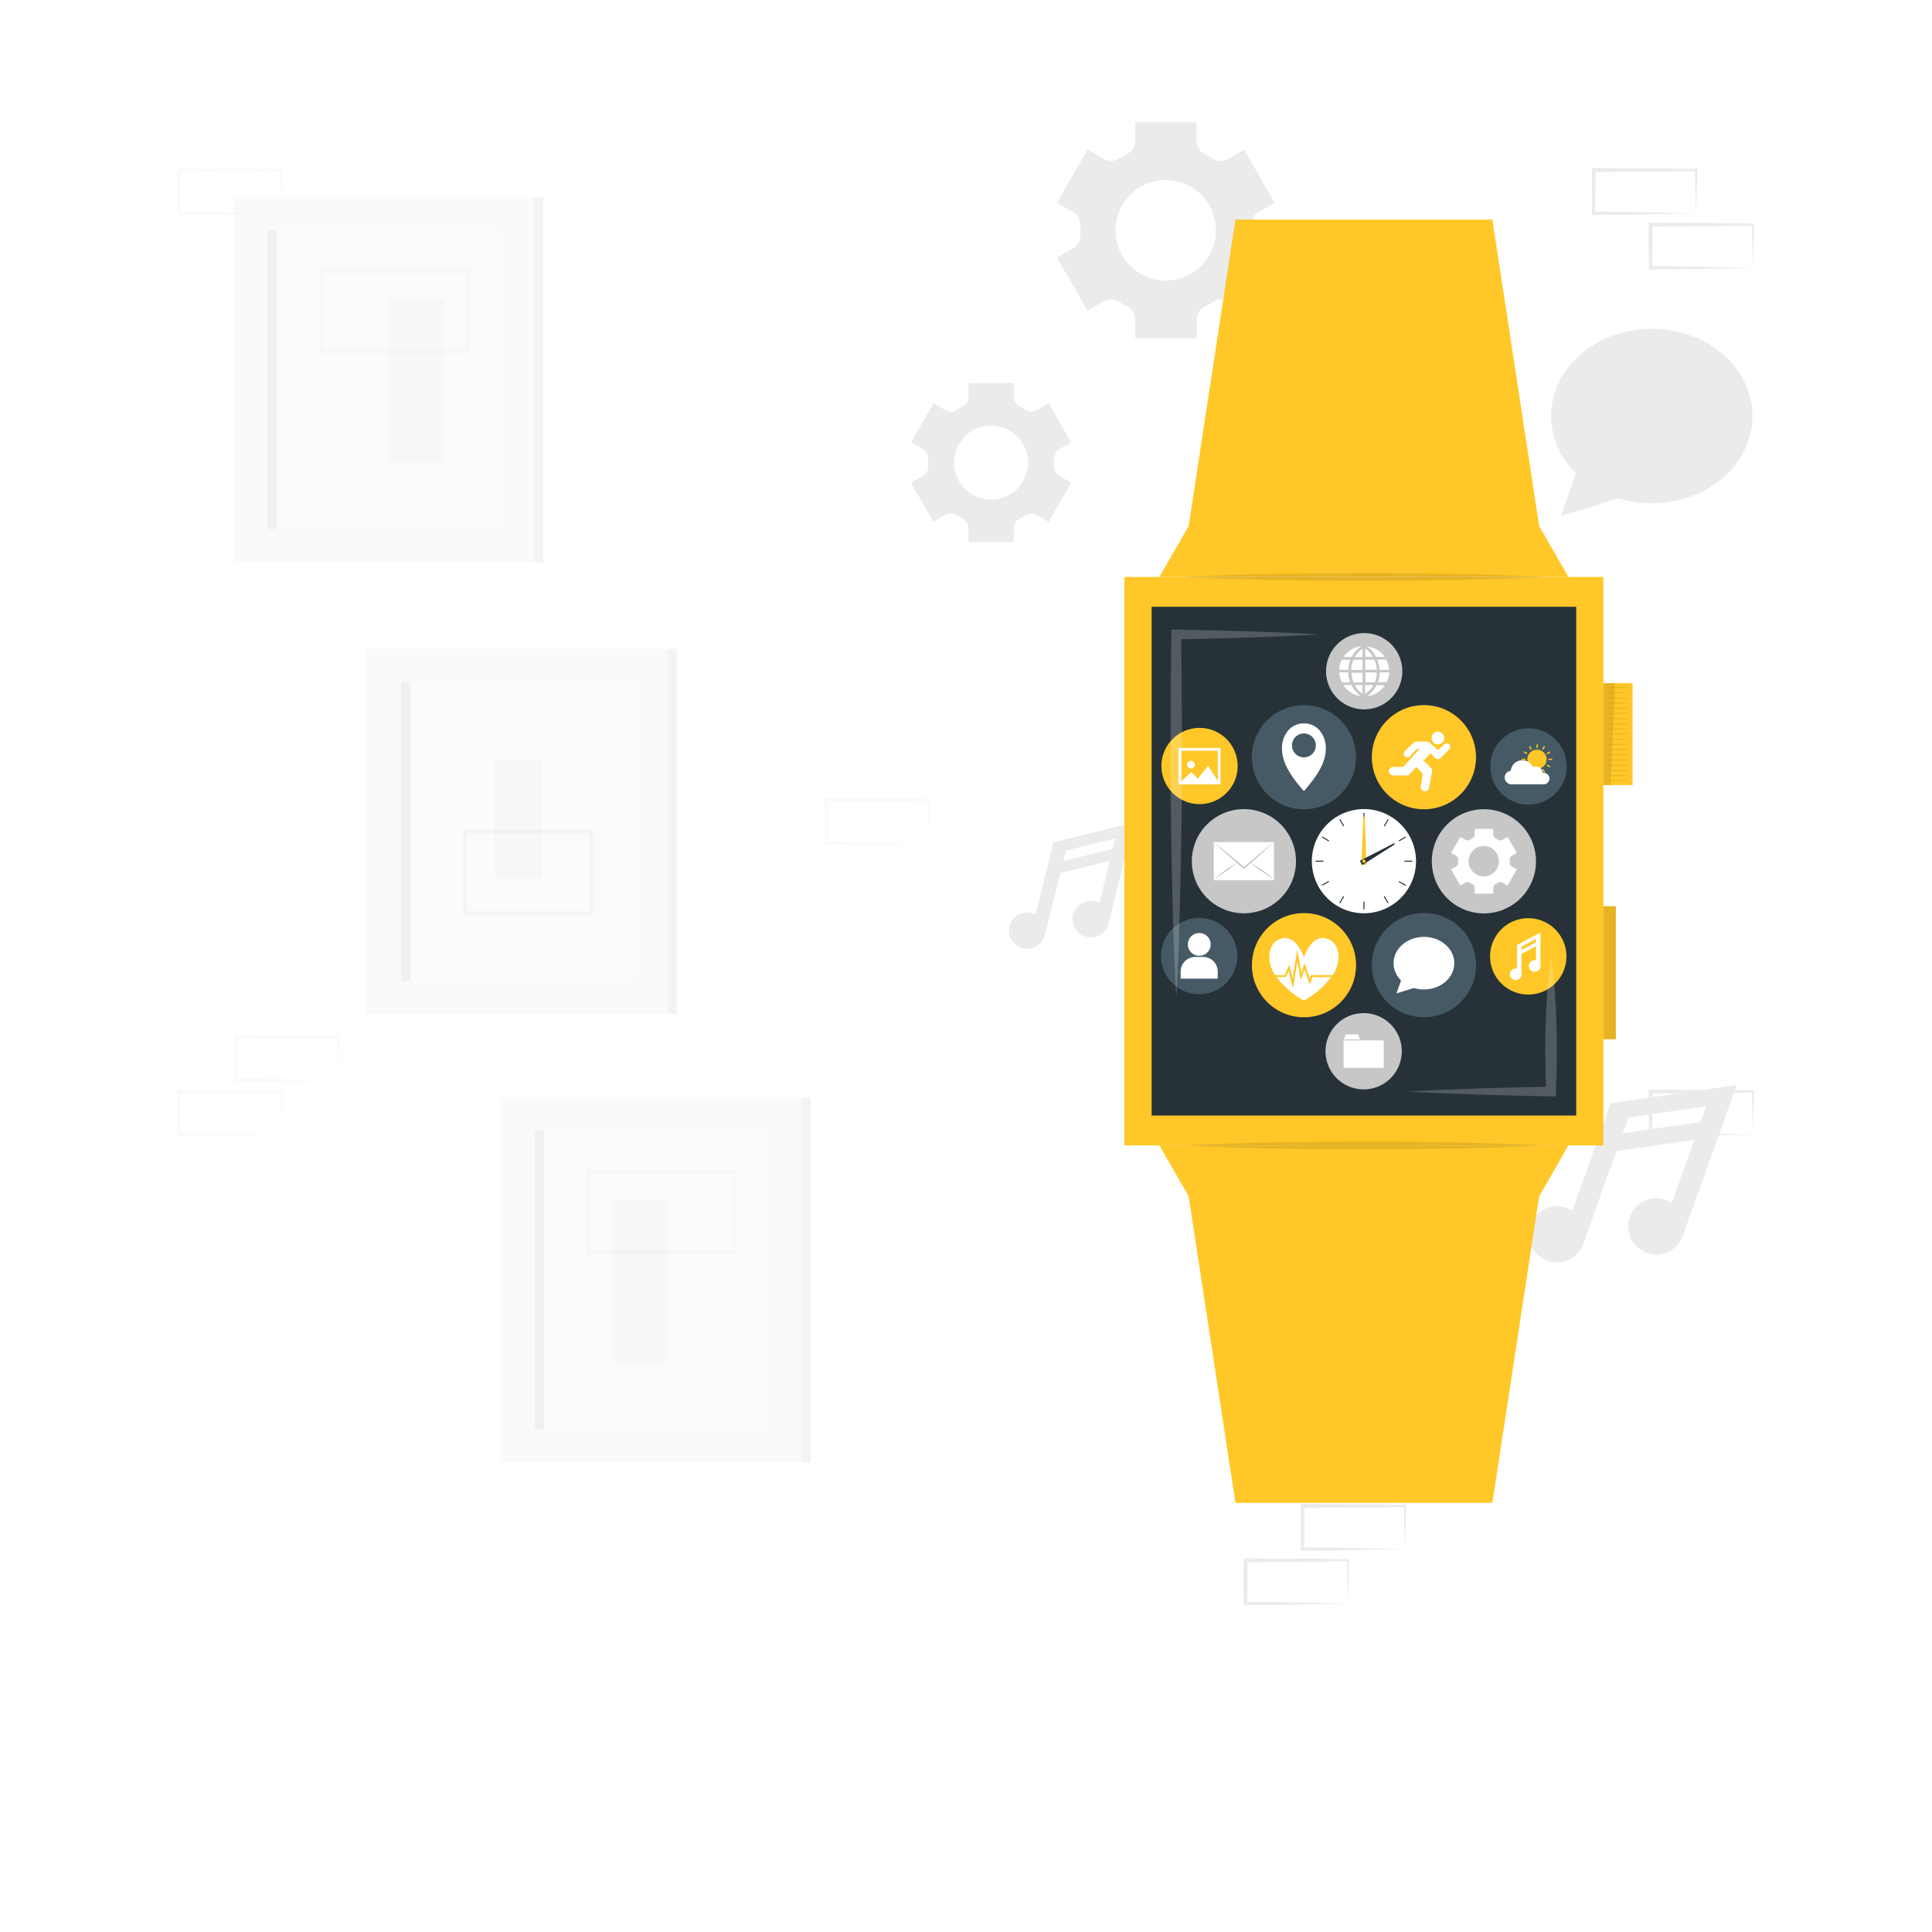 <?xml version="1.0" encoding="UTF-8" standalone="no"?>
<svg
   viewBox="0 0 500 500"
   version="1.1"
   id="svg513"
   sodipodi:docname="104.svg"
   inkscape:version="1.1.2 (0a00cf5339, 2022-02-04)"
   xmlns:inkscape="http://www.inkscape.org/namespaces/inkscape"
   xmlns:sodipodi="http://sodipodi.sourceforge.net/DTD/sodipodi-0.dtd"
   xmlns="http://www.w3.org/2000/svg"
   xmlns:svg="http://www.w3.org/2000/svg">
  <defs
     id="defs517">
    <filter
       inkscape:collect="always"
       style="color-interpolation-filters:sRGB"
       id="filter2599"
       x="-0.059"
       y="-0.133"
       width="1.119"
       height="1.266">
      <feGaussianBlur
         inkscape:collect="always"
         stdDeviation="0.673"
         id="feGaussianBlur2601" />
    </filter>
    <filter
       inkscape:collect="always"
       style="color-interpolation-filters:sRGB"
       id="filter2603"
       x="-0.059"
       y="-0.133"
       width="1.119"
       height="1.267">
      <feGaussianBlur
         inkscape:collect="always"
         stdDeviation="0.673"
         id="feGaussianBlur2605" />
    </filter>
    <filter
       inkscape:collect="always"
       style="color-interpolation-filters:sRGB"
       id="filter2607"
       x="-0.059"
       y="-0.133"
       width="1.119"
       height="1.266">
      <feGaussianBlur
         inkscape:collect="always"
         stdDeviation="0.673"
         id="feGaussianBlur2609" />
    </filter>
    <filter
       inkscape:collect="always"
       style="color-interpolation-filters:sRGB"
       id="filter2611"
       x="-0.059"
       y="-0.133"
       width="1.119"
       height="1.266">
      <feGaussianBlur
         inkscape:collect="always"
         stdDeviation="0.673"
         id="feGaussianBlur2613" />
    </filter>
    <filter
       inkscape:collect="always"
       style="color-interpolation-filters:sRGB"
       id="filter2615"
       x="-0.021"
       y="-0.017"
       width="1.041"
       height="1.034">
      <feGaussianBlur
         inkscape:collect="always"
         stdDeviation="0.673"
         id="feGaussianBlur2617" />
    </filter>
    <filter
       inkscape:collect="always"
       style="color-interpolation-filters:sRGB"
       id="filter2619"
       x="-0.027"
       y="-0.021"
       width="1.054"
       height="1.042">
      <feGaussianBlur
         inkscape:collect="always"
         stdDeviation="0.673"
         id="feGaussianBlur2621" />
    </filter>
    <filter
       inkscape:collect="always"
       style="color-interpolation-filters:sRGB"
       id="filter2623"
       x="-0.688"
       y="-0.021"
       width="2.375"
       height="1.042">
      <feGaussianBlur
         inkscape:collect="always"
         stdDeviation="0.673"
         id="feGaussianBlur2625" />
    </filter>
    <filter
       inkscape:collect="always"
       style="color-interpolation-filters:sRGB"
       id="filter2627"
       x="-0.688"
       y="-0.017"
       width="2.375"
       height="1.034">
      <feGaussianBlur
         inkscape:collect="always"
         stdDeviation="0.673"
         id="feGaussianBlur2629" />
    </filter>
    <filter
       inkscape:collect="always"
       style="color-interpolation-filters:sRGB"
       id="filter2631"
       x="-0.114"
       y="-0.038"
       width="1.228"
       height="1.077">
      <feGaussianBlur
         inkscape:collect="always"
         stdDeviation="0.673"
         id="feGaussianBlur2633" />
    </filter>
    <filter
       inkscape:collect="always"
       style="color-interpolation-filters:sRGB"
       id="filter2635"
       x="-0.042"
       y="-0.074"
       width="1.083"
       height="1.149">
      <feGaussianBlur
         inkscape:collect="always"
         stdDeviation="0.673"
         id="feGaussianBlur2637" />
    </filter>
    <filter
       inkscape:collect="always"
       style="color-interpolation-filters:sRGB"
       id="filter2639"
       x="-0.021"
       y="-0.017"
       width="1.041"
       height="1.034">
      <feGaussianBlur
         inkscape:collect="always"
         stdDeviation="0.673"
         id="feGaussianBlur2641" />
    </filter>
    <filter
       inkscape:collect="always"
       style="color-interpolation-filters:sRGB"
       id="filter2643"
       x="-0.027"
       y="-0.021"
       width="1.054"
       height="1.042">
      <feGaussianBlur
         inkscape:collect="always"
         stdDeviation="0.673"
         id="feGaussianBlur2645" />
    </filter>
    <filter
       inkscape:collect="always"
       style="color-interpolation-filters:sRGB"
       id="filter2647"
       x="-0.688"
       y="-0.021"
       width="2.375"
       height="1.042">
      <feGaussianBlur
         inkscape:collect="always"
         stdDeviation="0.673"
         id="feGaussianBlur2649" />
    </filter>
    <filter
       inkscape:collect="always"
       style="color-interpolation-filters:sRGB"
       id="filter2651"
       x="-0.688"
       y="-0.017"
       width="2.375"
       height="1.034">
      <feGaussianBlur
         inkscape:collect="always"
         stdDeviation="0.673"
         id="feGaussianBlur2653" />
    </filter>
    <filter
       inkscape:collect="always"
       style="color-interpolation-filters:sRGB"
       id="filter2655"
       x="-0.114"
       y="-0.038"
       width="1.228"
       height="1.077">
      <feGaussianBlur
         inkscape:collect="always"
         stdDeviation="0.673"
         id="feGaussianBlur2657" />
    </filter>
    <filter
       inkscape:collect="always"
       style="color-interpolation-filters:sRGB"
       id="filter2659"
       x="-0.042"
       y="-0.074"
       width="1.083"
       height="1.149">
      <feGaussianBlur
         inkscape:collect="always"
         stdDeviation="0.673"
         id="feGaussianBlur2661" />
    </filter>
    <filter
       inkscape:collect="always"
       style="color-interpolation-filters:sRGB"
       id="filter2663"
       x="-0.021"
       y="-0.017"
       width="1.041"
       height="1.034">
      <feGaussianBlur
         inkscape:collect="always"
         stdDeviation="0.673"
         id="feGaussianBlur2665" />
    </filter>
    <filter
       inkscape:collect="always"
       style="color-interpolation-filters:sRGB"
       id="filter2667"
       x="-0.027"
       y="-0.021"
       width="1.054"
       height="1.042">
      <feGaussianBlur
         inkscape:collect="always"
         stdDeviation="0.673"
         id="feGaussianBlur2669" />
    </filter>
    <filter
       inkscape:collect="always"
       style="color-interpolation-filters:sRGB"
       id="filter2671"
       x="-0.688"
       y="-0.021"
       width="2.375"
       height="1.042">
      <feGaussianBlur
         inkscape:collect="always"
         stdDeviation="0.673"
         id="feGaussianBlur2673" />
    </filter>
    <filter
       inkscape:collect="always"
       style="color-interpolation-filters:sRGB"
       id="filter2675"
       x="-0.688"
       y="-0.017"
       width="2.375"
       height="1.034">
      <feGaussianBlur
         inkscape:collect="always"
         stdDeviation="0.673"
         id="feGaussianBlur2677" />
    </filter>
    <filter
       inkscape:collect="always"
       style="color-interpolation-filters:sRGB"
       id="filter2679"
       x="-0.133"
       y="-0.053"
       width="1.266"
       height="1.105">
      <feGaussianBlur
         inkscape:collect="always"
         stdDeviation="0.673"
         id="feGaussianBlur2681" />
    </filter>
    <filter
       inkscape:collect="always"
       style="color-interpolation-filters:sRGB"
       id="filter2683"
       x="-0.048"
       y="-0.073"
       width="1.096"
       height="1.146">
      <feGaussianBlur
         inkscape:collect="always"
         stdDeviation="0.673"
         id="feGaussianBlur2685" />
    </filter>
  </defs>
  <sodipodi:namedview
     id="namedview515"
     pagecolor="#ffffff"
     bordercolor="#666666"
     borderopacity="1.0"
     inkscape:pageshadow="2"
     inkscape:pageopacity="0.0"
     inkscape:pagecheckerboard="0"
     showgrid="false"
     inkscape:zoom="1.132"
     inkscape:cx="249.5583"
     inkscape:cy="250.4417"
     inkscape:window-width="1478"
     inkscape:window-height="800"
     inkscape:window-x="0"
     inkscape:window-y="0"
     inkscape:window-maximized="1"
     inkscape:current-layer="svg513" />
  <path
     d="m 87.59,279.56 -13.12,0.27 -6.66,0.12 c -2.23,0 -4.47,0 -6.7,0.05 h -0.44 v -0.44 l -0.06,-11.19 v -0.51 h 0.5 l 13.24,0.06 c 4.42,0 8.83,0.11 13.24,0.16 h 0.28 v 0.27 c 0,1.89 -0.09,3.78 -0.13,5.65 z m 0,0 -0.14,-5.66 c 0,-1.86 -0.11,-3.7 -0.13,-5.53 l 0.27,0.27 c -4.41,0.05 -8.82,0.16 -13.24,0.16 l -13.24,0.07 0.5,-0.5 v 11.19 l -0.45,-0.45 c 2.18,0 4.36,0 6.55,0.05 l 6.58,0.12 z"
     style="fill:#ebebeb;opacity:0.461;filter:url(#filter2599)"
     id="path2" />
  <path
     d="m 72.82,293.67 -13.12,0.27 -6.66,0.12 c -2.23,0 -4.47,0 -6.7,0.05 H 45.9 v -0.44 L 45.84,282.48 V 282 h 0.5 l 13.24,0.06 c 4.41,0 8.83,0.11 13.24,0.16 h 0.28 v 0.27 c 0,1.89 -0.08,3.78 -0.13,5.65 z m 0,0 -0.14,-5.67 c -0.05,-1.86 -0.11,-3.7 -0.13,-5.53 l 0.27,0.27 c -4.41,0.05 -8.83,0.16 -13.24,0.16 l -13.24,0.1 0.5,-0.49 -0.05,11.19 -0.45,-0.45 c 2.18,0 4.36,0 6.55,0 l 6.58,0.12 z"
     style="fill:#ebebeb;opacity:0.461;filter:url(#filter2603)"
     id="path4" />
  <path
     d="m 363.58,400.91 -13.12,0.27 -6.66,0.12 c -2.23,0 -4.47,0 -6.7,0.05 h -0.44 v -0.44 l -0.06,-11.19 v -0.51 h 0.5 l 13.24,0.06 c 4.42,0 8.83,0.11 13.24,0.16 h 0.28 v 0.27 c 0,1.89 -0.09,3.78 -0.14,5.65 z m 0,0 -0.14,-5.66 c 0,-1.86 -0.11,-3.7 -0.13,-5.53 l 0.27,0.27 c -4.41,0.05 -8.82,0.16 -13.24,0.16 l -13.24,0.07 0.5,-0.5 -0.05,11.19 -0.45,-0.45 c 2.18,0 4.36,0 6.55,0.05 l 6.58,0.12 z"
     style="fill:#ebebeb"
     id="path6" />
  <path
     d="m 348.81,415 -13.12,0.27 -6.67,0.12 c -2.22,0 -4.46,0 -6.69,0 h -0.44 V 415 l -0.05,-11.19 v -0.51 h 0.5 l 13.24,0.06 c 4.41,0 8.83,0.11 13.24,0.16 h 0.28 v 0.27 c 0,1.89 -0.08,3.78 -0.13,5.65 z m 0,0 -0.14,-5.66 c -0.05,-1.86 -0.11,-3.7 -0.13,-5.53 l 0.27,0.27 c -4.41,0 -8.83,0.16 -13.24,0.16 l -13.24,0.07 0.5,-0.5 -0.05,11.19 -0.45,-0.45 c 2.18,0 4.36,0 6.55,0.05 l 6.57,0.12 z"
     style="fill:#ebebeb"
     id="path8" />
  <path
     d="m 453.66,293.67 -13.13,0.27 -6.66,0.12 c -2.22,0 -4.46,0 -6.69,0.05 h -0.45 v -0.44 l -0.05,-11.19 V 282 h 0.5 l 13.24,0.06 c 4.41,0 8.83,0.11 13.24,0.16 h 0.27 v 0.27 c 0,1.89 -0.08,3.78 -0.13,5.65 z m 0,0 -0.14,-5.66 c 0,-1.86 -0.12,-3.7 -0.13,-5.53 l 0.27,0.27 c -4.41,0.05 -8.83,0.16 -13.24,0.16 l -13.24,0.06 0.5,-0.49 -0.06,11.19 -0.44,-0.45 c 2.18,0 4.36,0 6.54,0 l 6.58,0.12 z"
     style="fill:#ebebeb"
     id="path10" />
  <path
     d="m 438.89,55.2 -13.13,0.28 -6.66,0.11 c -2.22,0 -4.46,0 -6.69,0.06 H 412 V 55.2 44.01 43.51 h 0.51 l 13.24,0.06 c 4.41,0 8.82,0.12 13.24,0.17 h 0.27 V 44 c 0,1.9 -0.09,3.79 -0.13,5.65 z m 0,0 -0.14,-5.65 c -0.05,-1.87 -0.12,-3.71 -0.14,-5.54 l 0.28,0.27 c -4.42,0 -8.83,0.16 -13.24,0.17 l -13.24,0.06 0.5,-0.5 -0.06,11.19 -0.44,-0.45 c 2.18,0 4.35,0 6.54,0.06 l 6.58,0.11 z"
     style="fill:#ebebeb"
     id="path12" />
  <path
     d="m 453.66,69.31 -13.13,0.28 -6.66,0.11 c -2.22,0 -4.46,0 -6.69,0.06 h -0.45 v -0.45 l -0.05,-11.19 v -0.5 h 0.5 l 13.24,0.06 c 4.41,0 8.83,0.12 13.24,0.17 h 0.27 v 0.27 c 0,1.9 -0.08,3.79 -0.13,5.65 z m 0,0 -0.14,-5.65 c 0,-1.87 -0.12,-3.71 -0.13,-5.54 l 0.27,0.27 c -4.41,0 -8.83,0.16 -13.24,0.17 l -13.24,0.06 0.5,-0.5 -0.06,11.19 -0.44,-0.45 c 2.18,0 4.36,0 6.54,0.06 l 6.58,0.11 z"
     style="fill:#ebebeb"
     id="path14" />
  <path
     d="M 72.82,55.2 59.7,55.48 53,55.59 c -2.23,0 -4.47,0 -6.7,0.06 H 45.9 V 55.2 L 45.84,44 v -0.5 h 0.5 l 13.24,0.06 c 4.41,0 8.83,0.12 13.24,0.17 H 73.1 V 44 c 0,1.9 -0.08,3.79 -0.13,5.65 z m 0,0 -0.14,-5.65 c -0.05,-1.87 -0.11,-3.71 -0.13,-5.54 l 0.27,0.27 c -4.41,0 -8.83,0.16 -13.24,0.17 l -13.24,0.06 0.5,-0.5 -0.05,11.19 -0.45,-0.45 c 2.18,0 4.36,0 6.55,0.06 l 6.58,0.11 z"
     style="fill:#ebebeb;opacity:0.461;filter:url(#filter2607)"
     id="path16" />
  <path
     d="m 240.33,218.26 -13.12,0.27 -6.66,0.12 c -2.23,0 -4.47,0 -6.7,0 h -0.44 v -0.44 l -0.05,-11.19 v -0.51 h 0.5 l 13.24,0.06 c 4.41,0 8.83,0.11 13.24,0.16 h 0.28 V 207 c 0,1.89 -0.08,3.78 -0.13,5.65 z m 0,0 -0.14,-5.66 c -0.05,-1.86 -0.11,-3.7 -0.13,-5.53 l 0.27,0.27 c -4.41,0 -8.83,0.16 -13.24,0.16 l -13.24,0.07 0.5,-0.5 v 11.19 l -0.45,-0.45 c 2.18,0 4.36,0 6.55,0.06 L 227,218 Z"
     style="fill:#ebebeb;opacity:0.461;filter:url(#filter2611)"
     id="path18" />
  <rect
     x="60.31"
     y="50.97"
     width="77.94"
     height="94.55"
     style="fill:#ebebeb;opacity:0.461;filter:url(#filter2615)"
     id="rect20" />
  <rect
     x="69.21"
     y="59.6"
     width="60.13"
     height="77.29"
     style="fill:#ffffff;opacity:0.461;filter:url(#filter2619)"
     id="rect22" />
  <rect
     x="69.21"
     y="59.6"
     width="2.35"
     height="77.29"
     style="fill:#c7c7c7;opacity:0.461;filter:url(#filter2623)"
     id="rect24" />
  <rect
     x="138.25"
     y="50.97"
     width="2.35"
     height="94.55"
     style="fill:#c7c7c7;opacity:0.461;filter:url(#filter2627)"
     id="rect26" />
  <rect
     x="-114.8"
     y="-119.71"
     width="14.18"
     height="42.24"
     transform="scale(-1)"
     style="fill:#ebebeb;opacity:0.461;filter:url(#filter2631)"
     id="rect28" />
  <path
     d="M 121.49,91.45 H 82.68 v -21.7 h 38.81 z m -37.81,-1 h 36.81 V 70.75 H 83.68 Z"
     style="fill:#ebebeb;opacity:0.461;filter:url(#filter2635)"
     id="path30" />
  <rect
     x="129.5"
     y="283.97"
     width="77.94"
     height="94.55"
     style="fill:#ebebeb;opacity:0.461;filter:url(#filter2639)"
     id="rect32" />
  <rect
     x="138.4"
     y="292.59"
     width="60.13"
     height="77.29"
     style="fill:#ffffff;opacity:0.461;filter:url(#filter2643)"
     id="rect34" />
  <rect
     x="138.4"
     y="292.59"
     width="2.35"
     height="77.29"
     style="fill:#c7c7c7;opacity:0.461;filter:url(#filter2647)"
     id="rect36" />
  <rect
     x="207.44"
     y="283.97"
     width="2.35"
     height="94.55"
     style="fill:#c7c7c7;opacity:0.461;filter:url(#filter2651)"
     id="rect38" />
  <rect
     x="158.55"
     y="310.47"
     width="14.18"
     height="42.24"
     style="fill:#ebebeb;opacity:0.461;filter:url(#filter2655)"
     id="rect40" />
  <path
     d="m 190.67,324.45 h -38.8 v -21.7 h 38.8 z m -37.8,-1 h 36.8 v -19.7 h -36.8 z"
     style="fill:#ebebeb;opacity:0.461;filter:url(#filter2659)"
     id="path42" />
  <rect
     x="94.9"
     y="167.89"
     width="77.94"
     height="94.55"
     style="fill:#ebebeb;opacity:0.461;filter:url(#filter2663)"
     id="rect44" />
  <rect
     x="103.81"
     y="176.52"
     width="60.13"
     height="77.29"
     style="fill:#ffffff;opacity:0.461;filter:url(#filter2667)"
     id="rect46" />
  <rect
     x="103.81"
     y="176.52"
     width="2.35"
     height="77.29"
     style="fill:#c7c7c7;opacity:0.461;filter:url(#filter2671)"
     id="rect48" />
  <rect
     x="172.85"
     y="167.89"
     width="2.35"
     height="94.55"
     style="fill:#c7c7c7;opacity:0.461;filter:url(#filter2675)"
     id="rect50" />
  <rect
     x="128.05"
     y="196.5"
     width="12.15"
     height="30.71"
     style="fill:#ebebeb;opacity:0.461;filter:url(#filter2679)"
     id="rect52" />
  <path
     d="m 153.49,236.84 h -33.63 v -22.17 h 33.63 z m -32.63,-1 h 31.63 v -20.17 h -31.63 z"
     style="fill:#dbdbdb;opacity:0.461;filter:url(#filter2683)"
     id="path54" />
  <path
     d="m 325.69,64.27 a 3.8,3.8 0 0 1 -1.85,-3.5 q 0,-0.59 0,-1.17 c 0,-0.4 0,-0.79 0,-1.18 a 3.75,3.75 0 0 1 1.84,-3.49 l 4.22,-2.44 -7.9,-13.75 -4.22,2.43 a 3.75,3.75 0 0 1 -4,-0.14 21.8,21.8 0 0 0 -2.05,-1.18 3.77,3.77 0 0 1 -2.08,-3.35 v -4.87 h -15.87 v 4.87 a 3.78,3.78 0 0 1 -2.09,3.35 23.15,23.15 0 0 0 -2.05,1.15 3.73,3.73 0 0 1 -3.95,0.14 l -4.22,-2.43 -7.94,13.75 4.24,2.45 a 3.78,3.78 0 0 1 1.84,3.49 q 0,0.59 0,1.17 0,0.58 0,1.17 a 3.8,3.8 0 0 1 -1.85,3.5 l -4.23,2.43 7.94,13.75 4.2,-2.43 a 3.79,3.79 0 0 1 4,0.14 22,22 0 0 0 2.06,1.18 3.78,3.78 0 0 1 2.09,3.36 v 4.86 H 309.7 V 82.7 a 3.76,3.76 0 0 1 2.09,-3.36 23.15,23.15 0 0 0 2.05,-1.18 3.77,3.77 0 0 1 4,-0.14 l 4.16,2.43 7.9,-13.75 z m -24,8.34 a 13,13 0 1 1 13,-13 13,13 0 0 1 -12.97,13 z"
     style="fill:#ebebeb"
     id="path56" />
  <path
     d="m 274.13,123.15 a 2.8,2.8 0 0 1 -1.36,-2.58 c 0,-0.29 0,-0.57 0,-0.86 0,-0.29 0,-0.58 0,-0.87 a 2.8,2.8 0 0 1 1.36,-2.57 l 3.11,-1.79 -5.84,-10.12 -3.11,1.79 a 2.75,2.75 0 0 1 -2.91,-0.1 15.13,15.13 0 0 0 -1.51,-0.87 2.78,2.78 0 0 1 -1.53,-2.47 v -3.58 h -11.69 v 3.58 a 2.78,2.78 0 0 1 -1.53,2.47 15.13,15.13 0 0 0 -1.51,0.87 2.75,2.75 0 0 1 -2.91,0.1 l -3.11,-1.79 -5.84,10.12 3.12,1.8 a 2.76,2.76 0 0 1 1.35,2.57 c 0,0.29 0,0.57 0,0.86 0,0.29 0,0.57 0,0.86 a 2.76,2.76 0 0 1 -1.36,2.58 l -3.11,1.79 5.84,10.12 3.1,-1.79 a 2.75,2.75 0 0 1 2.91,0.1 15.13,15.13 0 0 0 1.51,0.87 2.78,2.78 0 0 1 1.54,2.47 v 3.58 h 11.69 v -3.58 a 2.78,2.78 0 0 1 1.53,-2.47 14.23,14.23 0 0 0 1.52,-0.87 2.75,2.75 0 0 1 2.91,-0.1 l 3.1,1.79 5.84,-10.12 z m -17.63,6.13 a 9.57,9.57 0 1 1 9.56,-9.57 9.57,9.57 0 0 1 -9.56,9.57 z"
     style="fill:#ebebeb"
     id="path58" />
  <ellipse
     cx="427.48"
     cy="107.67"
     rx="26.05"
     ry="22.58"
     style="fill:#ebebeb"
     id="ellipse60" />
  <polygon
     points="420.49,128.43 408.61,120.45 403.93,133.58 "
     style="fill:#ebebeb"
     id="polygon62" />
  <path
     d="m 409.78,321.88 a 7.27,7.27 0 1 1 -4.4,-9.29 7.26,7.26 0 0 1 4.4,9.29 z"
     style="fill:#ebebeb"
     id="path64" />
  <rect
     x="488.63"
     y="128.551"
     width="5.56"
     height="36.56"
     transform="rotate(19.67)"
     style="fill:#ebebeb"
     id="rect66" />
  <path
     d="m 435.51,319.84 a 7.27,7.27 0 1 1 -4.41,-9.29 7.27,7.27 0 0 1 4.41,9.29 z"
     style="fill:#ebebeb"
     id="path68" />
  <rect
     x="512.177"
     y="117.977"
     width="5.56"
     height="36.56"
     transform="rotate(19.67)"
     style="fill:#ebebeb"
     id="rect70" />
  <polygon
     points="416.88,285.51 449.46,280.81 447.82,285.41 415.23,290.11 "
     style="fill:#ebebeb"
     id="polygon72" />
  <polygon
     points="413.78,294.18 446.36,289.48 444.72,294.08 412.13,298.79 "
     style="fill:#ebebeb"
     id="polygon74" />
  <path
     d="m 270.39,242 a 4.72,4.72 0 1 1 -3.44,-5.72 4.71,4.71 0 0 1 3.44,5.72 z"
     style="fill:#ebebeb"
     id="path76" />
  <rect
     x="317.133"
     y="145.919"
     width="3.61"
     height="23.76"
     transform="rotate(13.94)"
     style="fill:#ebebeb"
     id="rect78" />
  <path
     d="m 286.9,239 a 4.73,4.73 0 1 1 -3.45,-5.73 4.74,4.74 0 0 1 3.45,5.73 z"
     style="fill:#ebebeb"
     id="path80" />
  <rect
     x="332.432"
     y="139.044"
     width="3.61"
     height="23.76"
     transform="rotate(13.94)"
     style="fill:#ebebeb"
     id="rect82" />
  <polygon
     points="272.63,218.03 293.39,212.88 292.63,215.97 271.86,221.12 "
     style="fill:#ebebeb"
     id="polygon84" />
  <polygon
     points="271.19,223.84 291.95,218.69 291.18,221.78 270.42,226.93 "
     style="fill:#ebebeb"
     id="polygon86" />
  <g
     id="freepik--smart-watch--inject-2">
    <rect
       x="291"
       y="149.32"
       width="123.95"
       height="147.12"
       style="fill:#FFC727"
       id="rect280" />
    <rect
       x="298.04"
       y="157.04"
       width="109.88"
       height="131.66"
       style="fill:#263238"
       id="rect282" />
    <circle
       cx="352.98"
       cy="222.88"
       r="13.48"
       transform="translate(-31.03 59.16) rotate(-9.18)"
       style="fill:#fff"
       id="circle284" />
    <rect
       x="352.85"
       y="210.37"
       width="0.26"
       height="2.04"
       style="fill:#263238"
       id="rect286" />
    <rect
       x="347.11"
       y="211.91"
       width="0.26"
       height="2.04"
       transform="translate(-59.94 202.13) rotate(-30)"
       style="fill:#263238"
       id="rect288" />
    <rect
       x="342.9"
       y="216.11"
       width="0.26"
       height="2.04"
       transform="translate(-16.54 405.62) rotate(-60)"
       style="fill:#263238"
       id="rect290" />
    <rect
       x="340.47"
       y="222.75"
       width="2.04"
       height="0.26"
       style="fill:#263238"
       id="rect292" />
    <rect
       x="342.01"
       y="228.49"
       width="2.04"
       height="0.26"
       transform="translate(-68.35 202.12) rotate(-30)"
       style="fill:#263238"
       id="rect294" />
    <rect
       x="346.22"
       y="232.69"
       width="2.04"
       height="0.26"
       transform="translate(-27.94 417.28) rotate(-60.02)"
       style="fill:#263238"
       id="rect296" />
    <rect
       x="352.85"
       y="233.34"
       width="0.26"
       height="2.04"
       style="fill:#263238"
       id="rect298" />
    <rect
       x="358.59"
       y="231.8"
       width="0.26"
       height="2.04"
       transform="translate(-68.35 210.55) rotate(-30)"
       style="fill:#263238"
       id="rect300" />
    <rect
       x="362.79"
       y="227.6"
       width="0.26"
       height="2.04"
       transform="translate(-16.55 428.57) rotate(-59.99)"
       style="fill:#263238"
       id="rect302" />
    <rect
       x="363.44"
       y="222.75"
       width="2.04"
       height="0.26"
       style="fill:#263238"
       id="rect304" />
    <rect
       x="361.9"
       y="217"
       width="2.04"
       height="0.26"
       transform="translate(-59.95 210.61) rotate(-30.01)"
       style="fill:#263238"
       id="rect306" />
    <rect
       x="357.7"
       y="212.8"
       width="2.04"
       height="0.26"
       transform="translate(-4.85 417.47) rotate(-60.05)"
       style="fill:#263238"
       id="rect308" />
    <polygon
       points="353.18 211.3 353.62 223.79 352.34 223.77 352.83 211.29 353.18 211.3"
       style="fill:#FFC727"
       id="polygon310" />
    <polygon
       points="360.96 218.52 352.55 223.88 351.94 222.76 360.79 218.22 360.96 218.52"
       style="fill:#263238"
       id="polygon312" />
    <path
       d="M353.42,222.88a.44.44,0,0,1-.88,0,.44.44,0,0,1,.88,0Z"
       style="fill:#FFC727"
       id="path314" />
    <circle
       cx="368.51"
       cy="195.98"
       r="13.48"
       transform="translate(-23.36 339.64) rotate(-48.14)"
       style="fill:#FFC727"
       id="circle316" />
    <g
       id="freepik--qDp2MS.tif--inject-2">
      <path
         d="M375.12,193.87l-2.28,2.29a1,1,0,0,1-1.45,0c-.39-.39-.77-.8-1.15-1.18l-1.83,1.84,1.1,1.09c.35.35.71.69,1,1.06a.67.67,0,0,1,.14.49c-.25,1.45-.52,2.88-.79,4.32a1.1,1.1,0,0,1-1.22,1,1.08,1.08,0,0,1-.93-1.28c.14-1,.32-2,.46-3a.51.51,0,0,0-.09-.38c-.49-.54-1-1.06-1.53-1.62-.61.66-1.2,1.32-1.83,1.94a.88.88,0,0,1-.57.25c-1.1,0-2.2,0-3.3,0a1.3,1.3,0,0,1-1.42-.85v-.5a1.3,1.3,0,0,1,1.42-.86c.68,0,1.37,0,2.05,0a.57.57,0,0,0,.37-.13l4-4.44s0,0,0-.08a.83.83,0,0,0-.89.29c-.45.53-.95,1-1.43,1.53a.93.93,0,0,1-1.38.09,1,1,0,0,1,.06-1.42c.79-.76,1.59-1.52,2.39-2.26a.7.7,0,0,1,.44-.16c.91,0,1.82,0,2.73,0a1.32,1.32,0,0,1,.93.37c.58.55,1.17,1.07,1.74,1.62.25.25.4.22.63,0,.39-.42.8-.82,1.22-1.23a1,1,0,0,1,1.39,0A.92.92,0,0,1,375.12,193.87Z"
         style="fill:#fff"
         id="path318" />
      <path
         d="M373.76,191a1.61,1.61,0,0,1-1.64,1.63,1.64,1.64,0,0,1-1.65-1.64,1.67,1.67,0,0,1,1.66-1.64A1.64,1.64,0,0,1,373.76,191Z"
         style="fill:#fff"
         id="path320" />
    </g>
    <circle
       cx="384.04"
       cy="222.88"
       r="13.48"
       transform="translate(-29.16 60.32) rotate(-8.65)"
       style="fill:#c7c7c7"
       id="circle323" />
    <path
       d="M391.28,224.29a1.15,1.15,0,0,1-.56-1.06c0-.12,0-.24,0-.35s0-.24,0-.36a1.13,1.13,0,0,1,.55-1.05l1.28-.74-2.4-4.15-1.27.74a1.15,1.15,0,0,1-1.2,0,6,6,0,0,0-.61-.35,1.14,1.14,0,0,1-.63-1v-1.46h-4.79v1.46a1.16,1.16,0,0,1-.63,1,6.21,6.21,0,0,0-.62.35,1.15,1.15,0,0,1-1.2,0l-1.27-.74-2.39,4.15,1.28.74a1.14,1.14,0,0,1,.55,1.05c0,.12,0,.24,0,.36s0,.23,0,.35a1.15,1.15,0,0,1-.56,1.06l-1.27.73,2.39,4.15,1.27-.73a1.11,1.11,0,0,1,1.19,0,6.44,6.44,0,0,0,.63.36,1.14,1.14,0,0,1,.63,1v1.47h4.79v-1.47a1.12,1.12,0,0,1,.63-1c.21-.11.42-.23.62-.36a1.11,1.11,0,0,1,1.19,0l1.27.73,2.4-4.15ZM384,226.8a3.93,3.93,0,1,1,3.93-3.92A3.93,3.93,0,0,1,384,226.8Z"
       style="fill:#fff"
       id="path325" />
    <circle
       cx="337.45"
       cy="195.98"
       r="13.48"
       transform="translate(-46.86 263.68) rotate(-40.14)"
       style="fill:#455a64"
       id="circle327" />
    <path
       d="M343.09,192.84c-.28-2.82-2.23-5.63-5.64-5.63s-5.36,2.81-5.64,5.63c-.43,4.36,2.5,8.3,5.64,11.9C340.58,201.14,343.52,197.2,343.09,192.84ZM337.45,196a3.09,3.09,0,1,1,3.09-3.09A3.09,3.09,0,0,1,337.45,196Z"
       style="fill:#fff"
       id="path329" />
    <circle
       cx="321.92"
       cy="222.88"
       r="13.48"
       style="fill:#c7c7c7"
       id="circle331" />
    <rect
       x="314.13"
       y="217.94"
       width="15.57"
       height="9.87"
       style="fill:#fff"
       id="rect333" />
    <path
       d="M329.7,217.94c-.63.6-1.27,1.18-1.9,1.77l-1.92,1.73-2,1.78-.06.06-1.8,1.55-.08.07-.09-.07L320,223.27l-.06-.05-2-1.78L316,219.71c-.64-.59-1.28-1.17-1.91-1.77.67.52,1.33,1.06,2,1.58s1.32,1.08,2,1.63,1.46,1.22,2.19,1.84h0l1.64,1.39,1.63-1.39h0l2.19-1.84,2-1.62C328.37,219,329,218.46,329.7,217.94Z"
       style="fill:#c7c7c7"
       id="path335" />
    <path
       d="M320.3,223.21l0,0-.24.21c-.39.32-.79.64-1.2.95s-1,.74-1.51,1.1l-1.55,1c-.53.33-1.06.66-1.61,1,.47-.42,1-.8,1.46-1.18s1-.74,1.51-1.1,1-.71,1.56-1,.84-.54,1.28-.78l.3-.18Z"
       style="fill:#c7c7c7"
       id="path337" />
    <path
       d="M329.66,227.5c-.55-.31-1.08-.64-1.6-1s-1-.69-1.56-1-1-.72-1.51-1.1-.8-.62-1.19-.95l-.25-.21,0,0h0l.31.18c.43.24.86.51,1.28.78s1,.68,1.55,1,1,.72,1.51,1.1S329.19,227.08,329.66,227.5Z"
       style="fill:#c7c7c7"
       id="path339" />
    <circle
       cx="337.45"
       cy="249.78"
       r="13.48"
       transform="translate(71.11 574.31) rotate(-87.13)"
       style="fill:#FFC727"
       id="circle341" />
    <path
       d="M344.67,252.68a22.45,22.45,0,0,1-7.22,6.27,22.45,22.45,0,0,1-7.22-6.27c-2.54-3.36-2.41-8.62,1.22-9.76,4-1.26,6,4.79,6,4.79s2-6.09,6-4.79C347.07,244.1,347.21,249.32,344.67,252.68Z"
       style="fill:#fff"
       id="path343" />
    <polygon
       points="334.61 255.83 333.51 251.27 332.8 252.87 328.37 252.87 328.37 252.36 332.46 252.36 333.66 249.67 334.51 253.23 335.72 245.85 336.79 251.69 337.63 249.25 338.96 253.24 339.25 252.36 346.52 252.36 346.52 252.87 339.63 252.87 338.96 254.86 337.62 250.85 336.63 253.71 335.75 248.87 334.61 255.83"
       style="fill:#FFC727"
       id="polygon345" />
    <path
       d="M356.83,256.52a13.49,13.49,0,1,1,18.42,4.94A13.49,13.49,0,0,1,356.83,256.52Z"
       style="fill:#455a64"
       id="path347" />
    <ellipse
       cx="368.51"
       cy="249.27"
       rx="7.86"
       ry="6.81"
       style="fill:#fff"
       id="ellipse349" />
    <polygon
       points="362.81 253.13 361.4 257.09 366.4 255.54 362.81 253.13"
       style="fill:#fff"
       id="polygon351" />
    <circle
       cx="310.44"
       cy="198.24"
       r="9.87"
       style="fill:#FFC727"
       id="circle353" />
    <path
       d="M315.88,203H305v-9.43h10.88Zm-10.17-.7h9.47v-8h-9.47Z"
       style="fill:#fff"
       id="path355" />
    <polygon
       points="305.36 202.6 308.31 199.77 310.99 202.6 305.36 202.6"
       style="fill:#fff"
       id="polygon357" />
    <polygon
       points="309.15 202.6 312.65 198.17 315.53 202.6 309.15 202.6"
       style="fill:#fff"
       id="polygon359" />
    <path
       d="M309.22,197.91a1,1,0,1,1-1.05-1A1,1,0,0,1,309.22,197.91Z"
       style="fill:#fff"
       id="path361" />
    <path
       d="M404.14,203.3a9.88,9.88,0,1,1-3.62-13.49A9.88,9.88,0,0,1,404.14,203.3Z"
       style="fill:#455a64"
       id="path363" />
    <path
       d="M400.26,196.51a2.49,2.49,0,1,1-2.49-2.49A2.48,2.48,0,0,1,400.26,196.51Z"
       style="fill:#FFC727"
       id="path365" />
    <path
       d="M398,193.08c0,.31-.08.56-.19.56s-.18-.25-.18-.56.08-.57.18-.57S398,192.77,398,193.08Z"
       style="fill:#FFC727"
       id="path367" />
    <path
       d="M396.22,193.44c.15.27.21.54.12.59s-.29-.13-.44-.4-.22-.53-.13-.58S396.06,193.17,396.22,193.44Z"
       style="fill:#FFC727"
       id="path369" />
    <path
       d="M394.89,194.63c.28.16.45.36.4.45s-.31,0-.58-.13-.45-.35-.4-.44S394.62,194.47,394.89,194.63Z"
       style="fill:#FFC727"
       id="path371" />
    <ellipse
       cx="394.34"
       cy="196.51"
       rx="0.57"
       ry="0.19"
       style="fill:#FFC727"
       id="ellipse373" />
    <path
       d="M394.71,198.06c.27-.15.53-.21.58-.12s-.12.29-.4.45-.53.21-.58.12S394.44,198.22,394.71,198.06Z"
       style="fill:#FFC727"
       id="path375" />
    <path
       d="M395.9,199.39c.15-.28.35-.45.44-.4s0,.31-.12.58-.36.45-.45.4S395.74,199.66,395.9,199.39Z"
       style="fill:#FFC727"
       id="path377" />
    <path
       d="M397.59,199.94c0-.31.08-.57.18-.57s.19.26.19.57-.08.56-.19.56S397.59,200.25,397.59,199.94Z"
       style="fill:#FFC727"
       id="path379" />
    <path
       d="M399.33,199.57c-.16-.27-.21-.53-.13-.58s.29.12.45.4.21.53.12.58S399.48,199.84,399.33,199.57Z"
       style="fill:#FFC727"
       id="path381" />
    <path
       d="M400.65,198.39c-.27-.16-.45-.36-.4-.45s.32,0,.59.12.44.36.39.45S400.92,198.54,400.65,198.39Z"
       style="fill:#FFC727"
       id="path383" />
    <ellipse
       cx="401.2"
       cy="196.51"
       rx="0.57"
       ry="0.19"
       style="fill:#FFC727"
       id="ellipse385" />
    <path
       d="M400.84,195c-.27.16-.54.21-.59.13s.13-.29.4-.45.53-.21.58-.12S401.11,194.8,400.84,195Z"
       style="fill:#FFC727"
       id="path387" />
    <path
       d="M399.65,193.63c-.16.27-.36.45-.45.4s0-.32.13-.59.35-.44.44-.39S399.81,193.36,399.65,193.63Z"
       style="fill:#FFC727"
       id="path389" />
    <path
       d="M401,201.49a1.49,1.49,0,0,1-1.38,1.49h-8.47a1.76,1.76,0,0,1-.16-3.51,3,3,0,0,1,5.74-.92,1.7,1.7,0,0,1,.78-.19,1.76,1.76,0,0,1,1.76,1.65l.24,0A1.5,1.5,0,0,1,401,201.49Z"
       style="fill:#fff"
       id="path391" />
    <path
       d="M395.52,257.39a9.88,9.88,0,1,1,9.87-9.87A9.87,9.87,0,0,1,395.52,257.39Z"
       style="fill:#FFC727"
       id="path393" />
    <path
       d="M393.78,252.17a1.51,1.51,0,1,1-1.51-1.52A1.52,1.52,0,0,1,393.78,252.17Z"
       style="fill:#fff"
       id="path395" />
    <rect
       x="392.62"
       y="244.55"
       width="1.15"
       height="7.6"
       style="fill:#fff"
       id="rect397" />
    <path
       d="M398.67,250a1.51,1.51,0,1,1-1.51-1.51A1.52,1.52,0,0,1,398.67,250Z"
       style="fill:#fff"
       id="path399" />
    <rect
       x="397.52"
       y="242.35"
       width="1.15"
       height="7.6"
       style="fill:#fff"
       id="rect401" />
    <polygon
       points="398.67 242.37 392.62 245.57 392.62 244.55 398.67 241.35 398.67 242.37"
       style="fill:#fff"
       id="polygon403" />
    <polygon
       points="398.67 244.28 392.62 247.48 392.62 246.47 398.67 243.27 398.67 244.28"
       style="fill:#fff"
       id="polygon405" />
    <path
       d="M344.36,277a9.87,9.87,0,1,1,13.49,3.61A9.88,9.88,0,0,1,344.36,277Z"
       style="fill:#c7c7c7"
       id="path407" />
    <rect
       x="347.72"
       y="269.25"
       width="10.38"
       height="7.12"
       style="fill:#fff"
       id="rect409" />
    <polygon
       points="351.4 267.7 348.32 267.7 347.72 269.01 352 269.01 351.4 267.7"
       style="fill:#fff"
       id="polygon411" />
    <path
       d="M301.82,242.46A9.87,9.87,0,1,1,305.44,256,9.89,9.89,0,0,1,301.82,242.46Z"
       style="fill:#455a64"
       id="path413" />
    <path
       d="M313.32,244.46a2.95,2.95,0,1,1-2.95-3A2.95,2.95,0,0,1,313.32,244.46Z"
       style="fill:#fff"
       id="path415" />
    <path
       d="M309.36,247.65h2a3.79,3.79,0,0,1,3.79,3.79v1.84a0,0,0,0,1,0,0h-9.6a0,0,0,0,1,0,0v-1.84A3.79,3.79,0,0,1,309.36,247.65Z"
       style="fill:#fff"
       id="path417" />
    <path
       d="M361.6,168.78a9.87,9.87,0,1,1-13.49-3.61A9.87,9.87,0,0,1,361.6,168.78Z"
       style="fill:#c7c7c7"
       id="path419" />
    <g
       id="freepik--aiZGp2--inject-2">
      <path
         d="M349.5,170.72a8.42,8.42,0,0,0-.57,2.63h-2.34v-.06c0-.06,0-.12,0-.18a7.06,7.06,0,0,1,.15-.92,7.28,7.28,0,0,1,.52-1.44s0,0,.06,0h2.16Z"
         style="fill:#fff"
         id="path421" />
      <path
         d="M349.43,176.61h0c-.71,0-1.41,0-2.11,0,0,0,0,0-.06,0a7.15,7.15,0,0,1-.53-1.62,5.74,5.74,0,0,1-.1-.82s0,0,0,0V174h2.3s0,0,0,.05,0,.37,0,.56a6.47,6.47,0,0,0,.15.88,7.43,7.43,0,0,0,.3,1Z"
         style="fill:#fff"
         id="path423" />
      <path
         d="M358.46,177.28l0,0a6.65,6.65,0,0,1-.61.79,6.92,6.92,0,0,1-.89.82,6.66,6.66,0,0,1-1,.63,5.77,5.77,0,0,1-1.07.41,5.42,5.42,0,0,1-.89.19l-.09,0h-.05l-.05,0,.06,0a7.11,7.11,0,0,0,1.69-1.64,9,9,0,0,0,.69-1.15s0,0,.05,0h2.2Z"
         style="fill:#fff"
         id="path425" />
      <path
         d="M356.31,173.35h-3v-2.63h2.35a.05.05,0,0,1,.05,0,8.1,8.1,0,0,1,.48,1.54,7.86,7.86,0,0,1,.11.83C356.3,173.2,356.3,173.27,356.31,173.35Z"
         style="fill:#fff"
         id="path427" />
      <path
         d="M356.29,174.05a1.15,1.15,0,0,1,0,.19c0,.15,0,.29,0,.44s-.06.4-.1.6a7.37,7.37,0,0,1-.39,1.29s0,0-.06,0c-.79,0-1.58,0-2.37,0h0v-2.56Z"
         style="fill:#fff"
         id="path429" />
      <path
         d="M352.62,170.73v2.64h-2.95c0-.07,0-.13,0-.2a3.29,3.29,0,0,1,.05-.44c0-.22.07-.45.12-.67a7.58,7.58,0,0,1,.42-1.3s0,0,.05,0h2.29Z"
         style="fill:#fff"
         id="path431" />
      <path
         d="M352.62,174.09v2.52h0c-.77,0-1.54,0-2.31,0,0,0,0,0,0,0a6.18,6.18,0,0,1-.4-1.33c-.05-.23-.08-.47-.11-.7s0-.32,0-.47v0h2.91S352.62,174.06,352.62,174.09Z"
         style="fill:#fff"
         id="path433" />
      <path
         d="M359.51,173.37H357a8.62,8.62,0,0,0-.58-2.65h2.3s0,0,.06,0a6.71,6.71,0,0,1,.57,1.65,7,7,0,0,1,.12.92Z"
         style="fill:#fff"
         id="path435" />
      <path
         d="M359.51,174c0,.06,0,.12,0,.18,0,.22,0,.44-.08.66a6.35,6.35,0,0,1-.46,1.48c0,.08-.07.16-.1.23s0,0,0,0h-2.29l.08-.23a8.13,8.13,0,0,0,.31-1.2c.05-.3.08-.6.1-.9a1.48,1.48,0,0,0,0-.21,0,0,0,0,1,0,0h2.45Z"
         style="fill:#fff"
         id="path437" />
      <path
         d="M358.39,170h-2.2s0,0-.05,0a7.64,7.64,0,0,0-1.07-1.59,5.79,5.79,0,0,0-.82-.75c-.15-.12-.3-.22-.45-.33l0,0,0,0v-.05a6.26,6.26,0,0,1,2.18.66A6.34,6.34,0,0,1,358.39,170Z"
         style="fill:#fff"
         id="path439" />
      <path
         d="M352.2,180.15h-.06a5.57,5.57,0,0,1-.71-.14,6.25,6.25,0,0,1-1.25-.46,6.43,6.43,0,0,1-1.28-.84,6.22,6.22,0,0,1-.77-.77,8,8,0,0,1-.48-.66v0h2.05s0,0,.05,0a7.45,7.45,0,0,0,.74,1.2,6.62,6.62,0,0,0,.87,1,5.94,5.94,0,0,0,.83.67Z"
         style="fill:#fff"
         id="path441" />
      <path
         d="M352.17,167.33l-.3.22a7.44,7.44,0,0,0-2,2.36l-.05.11h-2.11a6.46,6.46,0,0,1,4.44-2.77v0Z"
         style="fill:#fff"
         id="path443" />
      <path
         d="M355.41,177.29a6.93,6.93,0,0,1-1,1.34,6.58,6.58,0,0,1-1.14,1v-2.31Z"
         style="fill:#fff"
         id="path445" />
      <path
         d="M352.62,177.29v2.26a6.53,6.53,0,0,1-2.05-2.26Z"
         style="fill:#fff"
         id="path447" />
      <path
         d="M355.34,170h-2v-2.16a6.23,6.23,0,0,1,1.14,1A6.53,6.53,0,0,1,355.34,170Z"
         style="fill:#fff"
         id="path449" />
      <path
         d="M352.62,167.94v2.11h-2A6.31,6.31,0,0,1,352.62,167.94Z"
         style="fill:#fff"
         id="path451" />
    </g>
    <path
       d="M304.43,258.46c-.45-7.85-.74-15.7-.95-23.55s-.36-15.7-.44-23.55c-.07-3.93-.06-7.85-.08-11.78s0-7.85,0-11.77L303,176l.15-11.78,0-1.29,1.25,0,9.32.2,9.33.26,9.33.33c3.11.14,6.22.29,9.33.47-3.11.18-6.22.33-9.33.47l-9.33.34-9.33.26-9.32.2,1.26-1.27.15,11.78.07,11.77c0,3.92,0,7.85,0,11.77s0,7.85-.09,11.78q-.12,11.77-.44,23.55C305.16,242.76,304.87,250.61,304.43,258.46Z"
       style="fill:#fff;opacity:0.2"
       id="path454" />
    <path
       d="M401.42,247.65c.45,2.9.74,5.8.95,8.7s.36,5.8.44,8.7c.07,1.45.06,2.9.08,4.35s0,2.91,0,4.36,0,2.9-.06,4.35l-.15,4.35-.05,1.29-1.22,0-9.32-.2-9.33-.26-9.33-.34q-4.67-.19-9.33-.46c3.11-.18,6.22-.33,9.33-.47l9.33-.34,9.33-.26,9.32-.2-1.26,1.27-.15-4.35c-.05-1.45,0-2.9-.07-4.35s0-2.9,0-4.36,0-2.9.09-4.35c.08-2.9.22-5.8.44-8.7S401,250.55,401.42,247.65Z"
       style="fill:#fff;opacity:0.2"
       id="path456" />
    <rect
       x="414.93"
       y="234.52"
       width="3.25"
       height="34.44"
       style="fill:#FFC727"
       id="rect458" />
    <rect
       x="414.93"
       y="234.52"
       width="3.25"
       height="34.44"
       style="fill:#050400;opacity:0.1"
       id="rect460" />
    <rect
       x="414.93"
       y="176.8"
       width="7.59"
       height="26.39"
       style="fill:#FFC727"
       id="rect462" />
    <path
       d="M415.77,177.94c1-.1,2-.11,3-.13s2,0,2.95.13c-1,.1-2,.11-2.95.12S416.76,178,415.77,177.94Z"
       style="fill:#050400;opacity:0.1"
       id="path464" />
    <path
       d="M415.77,179.28c1-.1,2-.11,3-.13s2,0,2.95.13c-1,.1-2,.11-2.95.12S416.76,179.38,415.77,179.28Z"
       style="fill:#050400;opacity:0.1"
       id="path466" />
    <path
       d="M415.77,180.62c1-.11,2-.11,3-.13s2,0,2.95.13c-1,.1-2,.11-2.95.12S416.76,180.72,415.77,180.62Z"
       style="fill:#050400;opacity:0.1"
       id="path468" />
    <path
       d="M415.77,182c1-.11,2-.11,3-.13s2,0,2.95.13c-1,.1-2,.11-2.95.12S416.76,182.06,415.77,182Z"
       style="fill:#050400;opacity:0.1"
       id="path470" />
    <path
       d="M415.77,183.3c1-.11,2-.11,3-.13s2,0,2.95.13c-1,.1-2,.11-2.95.12S416.76,183.4,415.77,183.3Z"
       style="fill:#050400;opacity:0.1"
       id="path472" />
    <path
       d="M415.77,184.63c1-.1,2-.11,3-.12s2,0,2.95.12a33.65,33.65,0,0,1-5.91,0Z"
       style="fill:#050400;opacity:0.1"
       id="path474" />
    <path
       d="M415.77,186c1-.1,2-.11,3-.12s2,0,2.95.12c-1,.11-2,.11-2.95.13S416.76,186.08,415.77,186Z"
       style="fill:#050400;opacity:0.1"
       id="path476" />
    <path
       d="M415.77,187.31c1-.1,2-.11,3-.12s2,0,2.95.12c-1,.11-2,.11-2.95.13S416.76,187.42,415.77,187.31Z"
       style="fill:#050400;opacity:0.1"
       id="path478" />
    <path
       d="M415.77,188.65c1-.1,2-.11,3-.12s2,0,2.95.12c-1,.11-2,.11-2.95.13S416.76,188.76,415.77,188.65Z"
       style="fill:#050400;opacity:0.1"
       id="path480" />
    <path
       d="M415.77,190c1-.1,2-.11,3-.12s2,0,2.95.12c-1,.11-2,.11-2.95.13S416.76,190.09,415.77,190Z"
       style="fill:#050400;opacity:0.1"
       id="path482" />
    <path
       d="M415.77,191.33c1-.1,2-.11,3-.12s2,0,2.95.12c-1,.1-2,.11-2.95.13S416.76,191.43,415.77,191.33Z"
       style="fill:#050400;opacity:0.1"
       id="path484" />
    <path
       d="M415.77,192.67c1-.1,2-.11,3-.13s2,0,2.95.13c-1,.1-2,.11-2.95.12S416.76,192.77,415.77,192.67Z"
       style="fill:#050400;opacity:0.1"
       id="path486" />
    <path
       d="M415.77,194c1-.1,2-.11,3-.13s2,0,2.95.13c-1,.1-2,.11-2.95.12S416.76,194.11,415.77,194Z"
       style="fill:#050400;opacity:0.1"
       id="path488" />
    <path
       d="M415.77,195.35c1-.11,2-.11,3-.13s2,0,2.95.13c-1,.1-2,.11-2.95.12S416.76,195.45,415.77,195.35Z"
       style="fill:#050400;opacity:0.1"
       id="path490" />
    <path
       d="M415.77,196.69c1-.11,2-.11,3-.13s2,0,2.95.13c-1,.1-2,.11-2.95.12S416.76,196.79,415.77,196.69Z"
       style="fill:#050400;opacity:0.1"
       id="path492" />
    <path
       d="M415.77,198c1-.11,2-.11,3-.13s2,0,2.95.13c-1,.1-2,.11-2.95.12S416.76,198.13,415.77,198Z"
       style="fill:#050400;opacity:0.1"
       id="path494" />
    <path
       d="M415.77,199.37c1-.11,2-.11,3-.13a29.24,29.24,0,0,1,2.95.13c-1,.1-2,.11-2.95.12S416.76,199.47,415.77,199.37Z"
       style="fill:#050400;opacity:0.1"
       id="path496" />
    <path
       d="M415.77,200.7c1-.1,2-.11,3-.12s2,0,2.95.12c-1,.11-2,.11-2.95.13S416.76,200.81,415.77,200.7Z"
       style="fill:#050400;opacity:0.1"
       id="path498" />
    <path
       d="M415.77,202c1-.1,2-.11,3-.12s2,0,2.95.12c-1,.11-2,.11-2.95.13S416.76,202.15,415.77,202Z"
       style="fill:#050400;opacity:0.1"
       id="path500" />
    <polygon
       points="416.84 203.19 414.93 203.19 414.93 176.79 417.95 176.79 416.84 203.19"
       style="fill:#050400;opacity:0.1"
       id="polygon502" />
    <polygon
       points="386.22 56.82 319.74 56.82 307.63 136.15 300.06 149.31 405.9 149.31 398.33 136.15 386.22 56.82"
       style="fill:#FFC727"
       id="polygon504" />
    <path
       d="M306.27,149.32q11.67-.58,23.35-.78c7.79-.16,15.57-.2,23.36-.22s15.57.06,23.35.21,15.57.4,23.36.79q-11.69.57-23.36.78c-7.78.15-15.57.2-23.35.21s-15.57-.06-23.36-.22S314.05,149.7,306.27,149.32Z"
       style="fill:#050400;opacity:0.1"
       id="path506" />
    <polygon
       points="319.74 388.93 386.22 388.93 398.33 309.61 405.9 296.44 300.06 296.44 307.63 309.61 319.74 388.93"
       style="fill:#FFC727"
       id="polygon508" />
    <path
       d="M399.69,296.44q-11.69.57-23.36.78c-7.78.15-15.57.2-23.35.22s-15.57-.06-23.36-.22-15.57-.39-23.35-.78q11.67-.58,23.35-.78c7.79-.16,15.57-.2,23.36-.22s15.57.06,23.35.22S391.9,296.05,399.69,296.44Z"
       style="fill:#050400;opacity:0.1"
       id="path510" />
  </g>
</svg>

